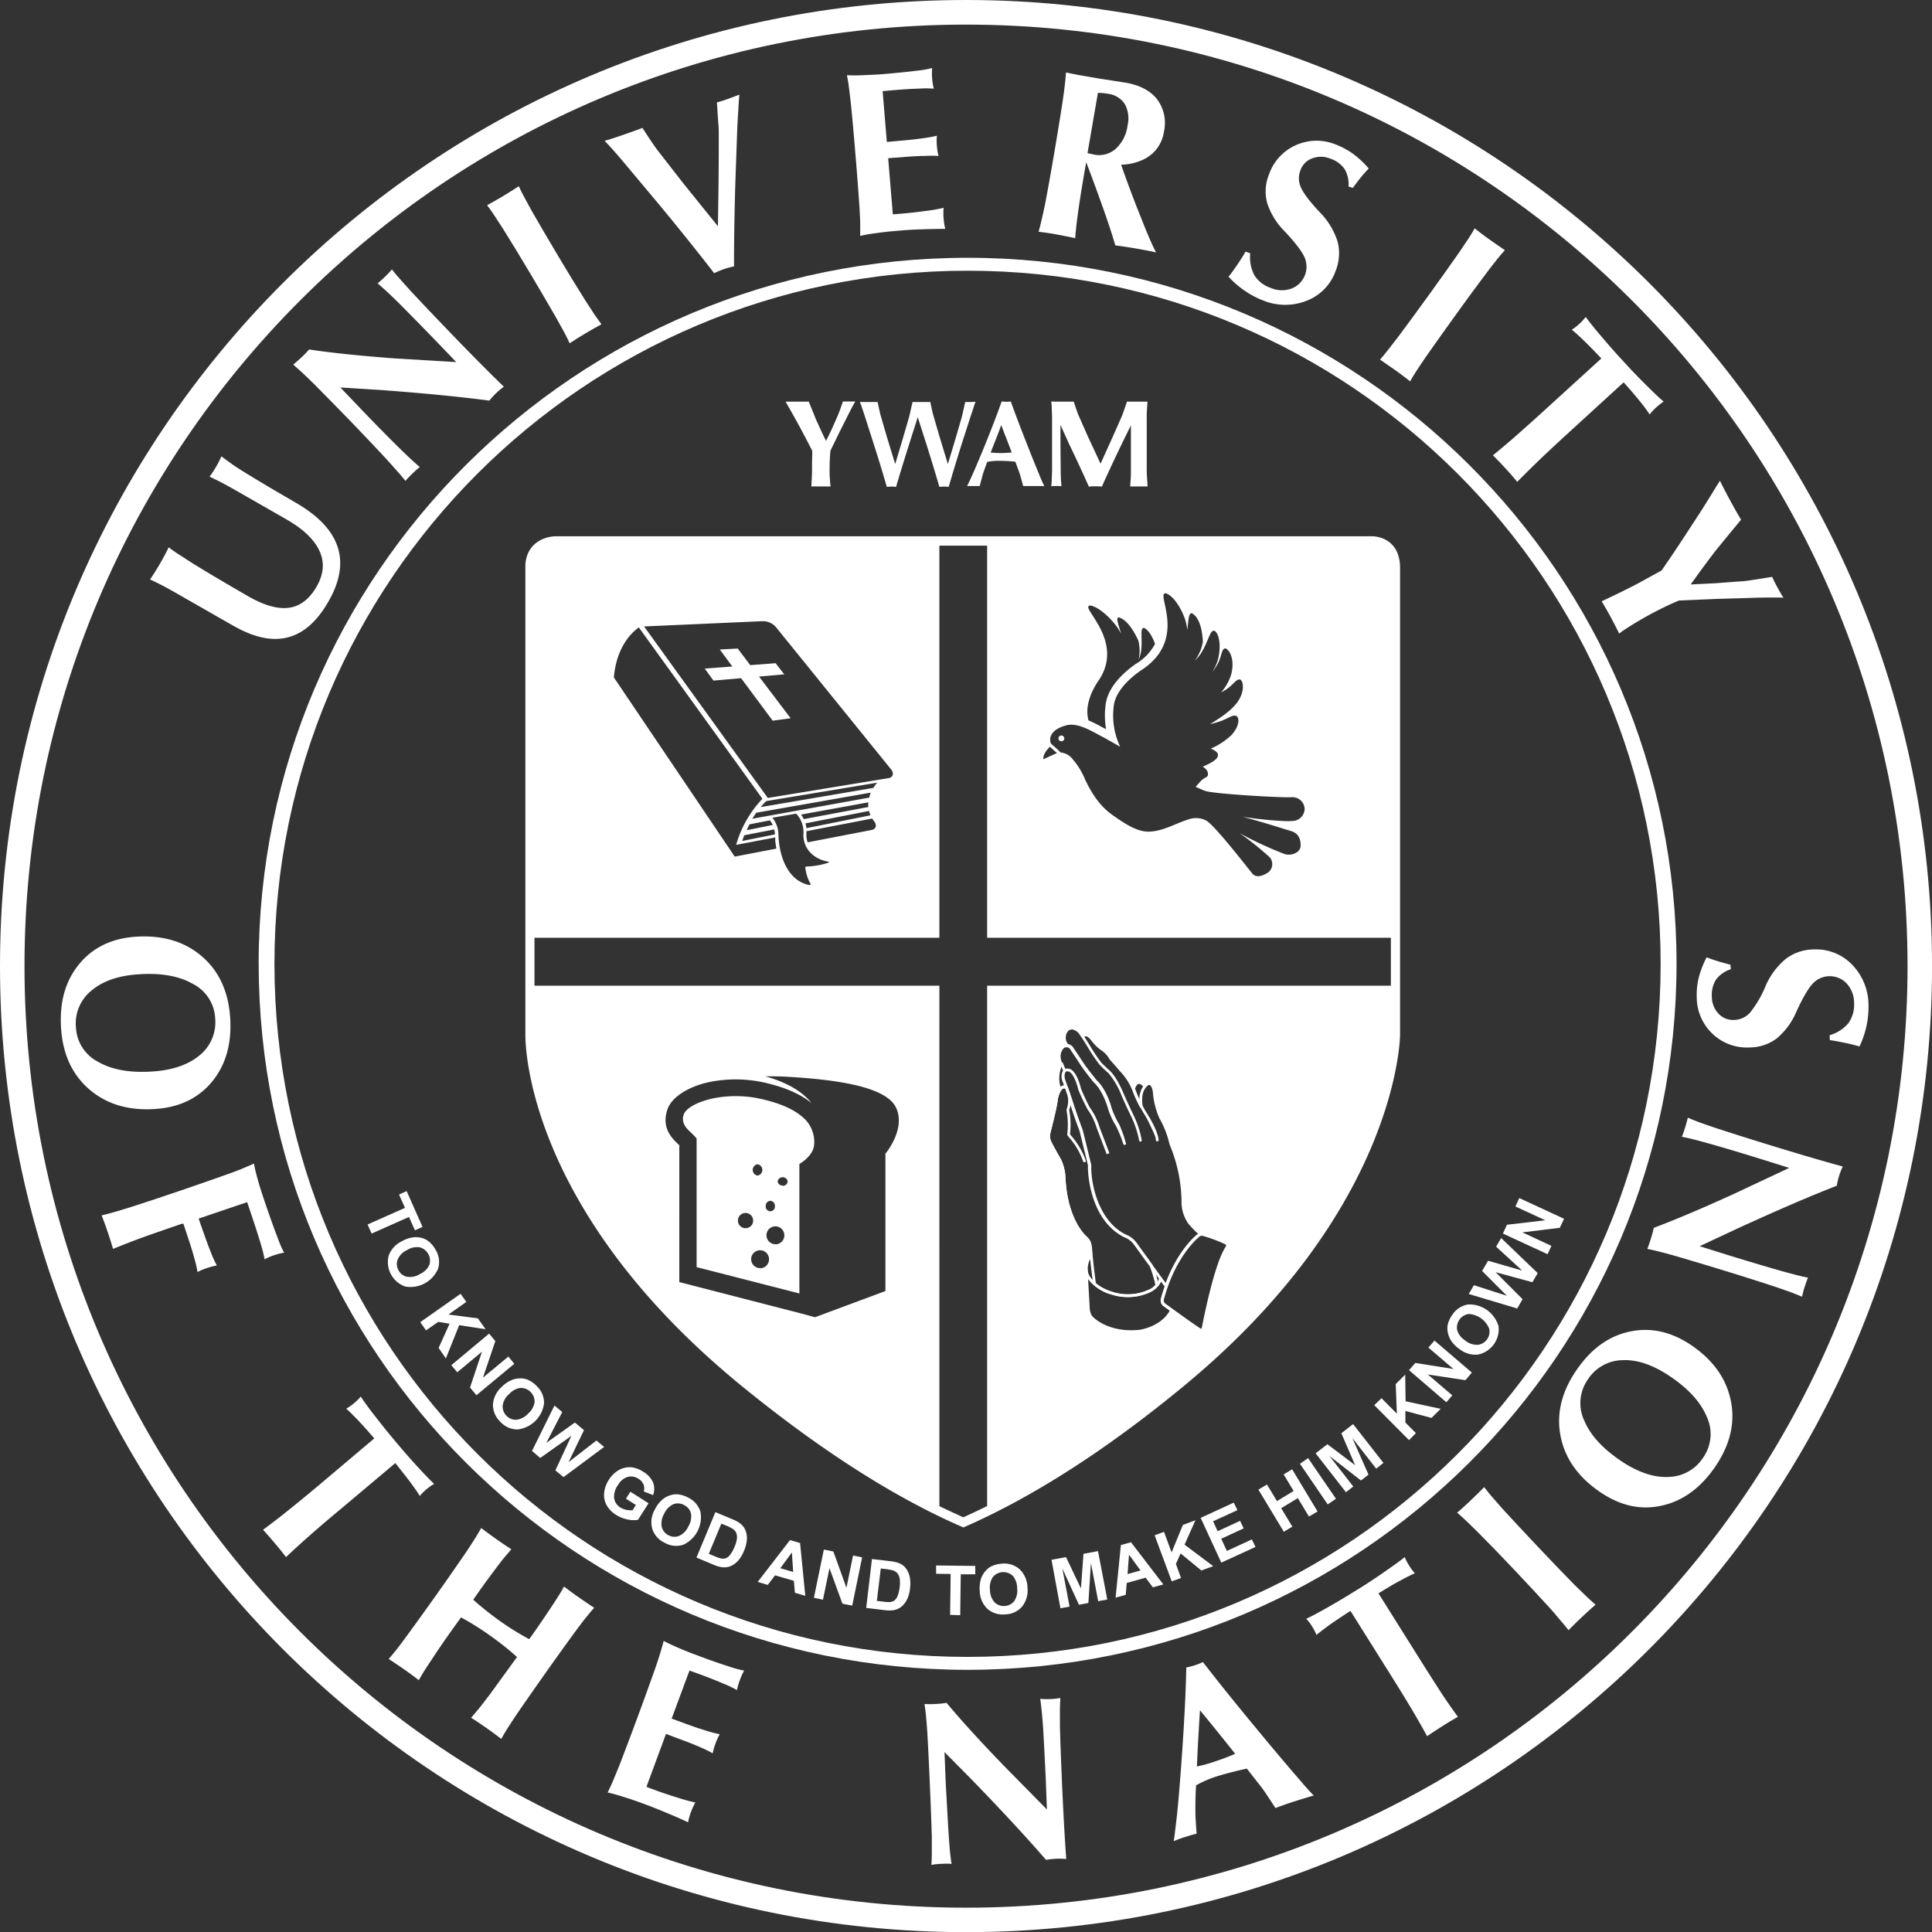 <svg id="Layer_1" data-name="Layer 1" xmlns="http://www.w3.org/2000/svg" viewBox="0 0 532.41 532.46"><rect x="0" y="0" width="532.41" height="532.46" fill="#333333" stroke="none"/><defs><style>.cls-1,.cls-2{fill:#fff;}.cls-2{fill-rule:evenodd;}</style></defs><title>UofN seal</title><path class="cls-1" d="M508.15,624c.16,2.18.28,3.8.39,4.85s.24,2.07.4,3a21,21,0,0,0-2.79,0,18,18,0,0,0-2.77.29c.07-1,.1-2,.11-3.07s0-2.68,0-4.87c-.13-4.27-.31-9.07-.54-14.35s-.45-10-.69-14.15c-.15-2.18-.29-3.8-.39-4.86s-.25-2.06-.39-3.05a22,22,0,0,0,3.07,0,21.61,21.61,0,0,0,3-.31q6.11,7.32,16,17.54l11.66,11.84-.31-8.28q-.37-7.93-.74-14.3c-.16-2.16-.3-3.77-.41-4.81s-.24-2.09-.38-3.09a20.62,20.62,0,0,0,2.78.06,17.79,17.79,0,0,0,2.76-.3c-.05,1-.1,2-.11,3.07s0,2.69,0,4.87c.11,4.26.3,9,.52,14.35q.57,13.26,1.22,22.07a24.58,24.58,0,0,0-2.77-.06,25.27,25.27,0,0,0-2.8.31q-7.78-9-20.17-21.8l-7.81-7.91.34,8.64C507.64,615,507.88,619.75,508.15,624Z" transform="translate(-246.71 -118.22)"/><path class="cls-1" d="M334.47,527.6l15.39-13c-1.39-1.6-2.8-3.18-4.22-4.72q-2.55-2.65-3.51-3.46a15.8,15.8,0,0,0,4-3.34c.7,1.11,1.92,2.81,3.71,5.11s3.5,4.46,5.19,6.47l.72.87.73.86c1.68,2,3.5,4.07,5.48,6.22s3.43,3.65,4.39,4.53a13.31,13.31,0,0,0-2.13,1.5,14.38,14.38,0,0,0-1.83,1.84c-.43-.75-1.35-2.1-2.81-4.07-1.28-1.66-2.58-3.32-3.93-5l-15.38,12.94c-3.62,3-6.4,5.41-8.37,7.15s-4.09,3.66-6.37,5.81c-.88-1.15-1.89-2.41-3.07-3.8s-2.27-2.65-3.27-3.72c2.53-1.87,4.8-3.63,6.84-5.27S330.85,530.64,334.47,527.6Z" transform="translate(-246.71 -118.22)"/><path class="cls-1" d="M358.67,569.22q3.78-5.15,8.31-11.53c3.06-4.31,5.77-8.22,8.14-11.68,1.2-1.81,2.09-3.17,2.64-4.07s1.09-1.78,1.56-2.64q1.79,1.38,4.08,3c1.57,1.11,3,2.06,4.23,2.86-.66.75-1.31,1.53-2,2.34s-1.64,2.11-2.94,3.83c-1.78,2.36-3.62,4.92-5.57,7.73a86.1,86.1,0,0,0,7.36,5.87,74.26,74.26,0,0,0,8.07,5c2-2.76,3.75-5.37,5.39-7.81,1.21-1.81,2.08-3.16,2.66-4.07s1.07-1.77,1.54-2.63c1.18.93,2.55,1.93,4.08,3s3,2.06,4.23,2.86c-.65.74-1.32,1.54-2,2.36s-1.65,2.11-2.95,3.84c-2.5,3.42-5.28,7.27-8.3,11.55s-5.77,8.2-8.14,11.67c-1.21,1.81-2.09,3.18-2.65,4.07s-1.08,1.79-1.57,2.65c-1.19-.93-2.53-1.93-4.07-3s-3-2.06-4.22-2.84c.65-.75,1.3-1.54,2-2.37s1.64-2.1,3-3.84l7.64-10.52a82.11,82.11,0,0,0-7.43-5.91,74.27,74.27,0,0,0-8-5q-4.26,5.82-7.45,10.65-1.8,2.71-2.63,4c-.56.91-1.07,1.79-1.56,2.64-1.19-.92-2.54-1.93-4.08-3s-2.95-2-4.22-2.85c.66-.74,1.31-1.53,2-2.38S357.36,571,358.67,569.22Z" transform="translate(-246.71 -118.22)"/><path class="cls-1" d="M629.75,579.49l-10.89-17.35c-1.81,1.17-3.6,2.37-5.36,3.57-2,1.46-3.36,2.5-4,3.06a14.59,14.59,0,0,0-1.21-2.34,14.42,14.42,0,0,0-1.6-2.13c1.21-.53,3.1-1.55,5.67-3s5-2.9,7.27-4.31l1-.62,1-.61q3.38-2.13,7-4.65c2.43-1.69,4.16-2.94,5.18-3.8a13.69,13.69,0,0,0,1.23,2.35,15.36,15.36,0,0,0,1.57,2.12c-.79.31-2.28,1.07-4.47,2.25-1.87,1-3.72,2.16-5.56,3.27l10.89,17.35c2.56,4.08,4.57,7.21,6,9.44s3.12,4.65,5,7.25c-1.28.72-2.71,1.56-4.27,2.56s-3,1.92-4.21,2.77c-1.54-2.8-3-5.35-4.36-7.63S632.31,583.56,629.75,579.49Z" transform="translate(-246.71 -118.22)"/><path class="cls-1" d="M673.83,561.38c-2.89-3.17-6.14-6.65-9.76-10.49s-7-7.33-10-10.33c-1.54-1.53-2.7-2.65-3.47-3.38s-1.55-1.44-2.34-2.1q1.73-1.47,3.78-3.44c1.39-1.32,2.62-2.51,3.67-3.61.6.79,1.25,1.6,1.93,2.41s1.77,2,3.23,3.69q4.33,4.71,9.77,10.47t9.93,10.33c1.58,1.54,2.75,2.7,3.52,3.42s1.54,1.42,2.31,2.08c-1.15,1-2.42,2.11-3.79,3.43s-2.62,2.52-3.66,3.6c-.61-.79-1.27-1.62-2-2.44S675.29,563,673.83,561.38Z" transform="translate(-246.71 -118.22)"/><path class="cls-1" d="M268.45,384q5.64-6.94,15.6-7.64,11.07-.75,18.2,5.33t7.88,16.83q.74,10.77-4.92,17.7c-3.77,4.62-9,7.15-15.64,7.6-7.34.52-13.39-1.27-18.14-5.31s-7.39-9.63-7.88-16.83S264.68,388.63,268.45,384Zm5.35,26.86q5.7,3.27,15,2.63c5.55-.37,9.88-1.89,13-4.52A11.71,11.71,0,0,0,306,398.79a11.22,11.22,0,0,0-6.15-9.44c-3.8-2.18-8.82-3.07-15.05-2.63-5.54.37-9.86,1.89-12.93,4.52a11.63,11.63,0,0,0-4.23,10.15A11.27,11.27,0,0,0,273.8,410.86Z" transform="translate(-246.71 -118.22)"/><path class="cls-1" d="M705,533.05q-8.67,2.1-17-3.43-9.21-6.12-11.16-15.27t4-18.1q5.94-9,14.63-11t17,3.46q9.17,6.09,11.15,15.22t-4,18.12Q713.64,531,705,533.05ZM717,508.53q-2.57-6.06-10.31-11.18-6.94-4.62-13-4.3a11.58,11.58,0,0,0-9.52,5.49,11.3,11.3,0,0,0-.86,11.2q2.55,6.06,10.34,11.23c4.62,3.06,9,4.49,13,4.25a11.6,11.6,0,0,0,9.5-5.47A11.25,11.25,0,0,0,717,508.53Z" transform="translate(-246.71 -118.22)"/><path class="cls-1" d="M737.22,468.36c2.1.6,3.69,1,4.72,1.27s2,.48,3,.67c-.31.75-.61,1.62-.93,2.6s-.52,1.88-.69,2.66c-.92-.37-1.89-.77-2.88-1.15s-2.54-.9-4.61-1.62c-4.1-1.34-8.69-2.81-13.78-4.37s-9.59-2.9-13.65-4.09c-2.1-.6-3.67-1-4.73-1.27s-2-.48-3-.67c.34-.83.66-1.81,1-2.9s.6-2.05.79-2.91q9-3.39,22.11-9.37l15.21-7.15-8-2.5q-7.63-2.37-13.82-4.13c-2.1-.59-3.68-1-4.69-1.26s-2.08-.49-3.08-.68c.32-.75.6-1.61.91-2.61s.55-1.86.72-2.65c.92.38,1.88.77,2.87,1.15s2.55.91,4.63,1.62c4.09,1.34,8.68,2.8,13.83,4.39q12.74,3.93,21.37,6.29a21.43,21.43,0,0,0-1,2.58,21.7,21.7,0,0,0-.64,2.72c-7.49,2.91-16.67,6.88-27.61,11.9l-10.18,4.76,8.3,2.6C728.49,465.81,733.08,467.18,737.22,468.36Z" transform="translate(-246.71 -118.22)"/><path class="cls-1" d="M414.16,612.2c.43-.89.87-1.8,1.29-2.77s1-2.44,1.84-4.44c1.54-4,3.24-8.49,5.1-13.52s3.49-9.55,4.9-13.55c.69-2,1.2-3.57,1.49-4.57s.58-2,.82-2.93c1,.53,2.28,1.14,4,1.88s3.24,1.36,4.74,1.9l1.86.7c2.48.92,4.87,1.76,7.21,2.5a30.69,30.69,0,0,0,4.37,1.2,17.08,17.08,0,0,0-1.19,2.62,16.29,16.29,0,0,0-.79,2.75,28.47,28.47,0,0,0-3.82-1.82q-2.93-1.26-6-2.38l-.92-.34-2.35-.85-4.91,13.25,4.53,1.65c1.65.61,3.37,1.18,5.11,1.71a32.72,32.72,0,0,0,3.61.94,16.93,16.93,0,0,0-1.17,2.57,16,16,0,0,0-.77,2.69,30.81,30.81,0,0,0-3.36-1.65c-1.66-.72-3.33-1.4-5-2l-4.51-1.7-5.38,14.56.3.15,1.55.58c2.27.85,4.59,1.62,6.91,2.33a40,40,0,0,0,4.72,1.27,16.19,16.19,0,0,0-1.22,2.66,16.67,16.67,0,0,0-.8,2.81c-1.61-.78-3.54-1.62-5.78-2.55s-4.05-1.67-5.44-2.18l-1.87-.69c-1.48-.54-3.09-1.09-4.83-1.63S415.24,612.41,414.16,612.2Z" transform="translate(-246.71 -118.22)"/><path class="cls-1" d="M315.62,451.86l.31.94c.69,2.05,2.1,6.32,2.68,8.36a30.32,30.32,0,0,1,1,4.11,15,15,0,0,1,2.62-1.14,18,18,0,0,1,2.77-.71,31.67,31.67,0,0,1-1.8-4.15c-.89-2.26-2.51-6.88-3.37-9.38L319.2,448q-.76-2.24-1.5-4.87c-.48-1.76-.83-3.17-1-4.25-.9.4-1.83.79-2.8,1.21s-2.47,1-4.48,1.71c-4,1.42-8.5,3-13.58,4.72s-9.64,3.24-13.69,4.53c-2.07.64-3.6,1.1-4.6,1.37s-1.92.51-2.84.73h0l-.1,0,.1,0c.54,1.35,1.1,2.86,1.68,4.58s1.07,3.27,1.47,4.65c2.9-1.17,5.58-2.22,8-3.1s5.9-2.09,10.35-3.61l.77-.25h.26l1.51,4.56c.56,1.68,1.09,3.39,1.56,5.14a30.24,30.24,0,0,1,.83,3.64,16.28,16.28,0,0,1,2.59-1.09,16.76,16.76,0,0,1,2.73-.71,31,31,0,0,1-1.55-3.4q-1-2.52-1.88-5l-1.58-4.53,13.37-4.53Z" transform="translate(-246.71 -118.22)"/><path class="cls-1" d="M723.69,385.31a8.2,8.2,0,0,0-4.06,2.82,7.84,7.84,0,0,0-1.18,4.69,6.86,6.86,0,0,0,1.77,4.67,5.46,5.46,0,0,0,4.27,1.8,6.1,6.1,0,0,0,4.43-1.94,29.56,29.56,0,0,0,4.22-7.13,20.08,20.08,0,0,1,5.69-7.76,12.82,12.82,0,0,1,7.81-2.6,13.75,13.75,0,0,1,10.56,4.3,16,16,0,0,1,4.42,11.2,24.37,24.37,0,0,1-.58,5.7,25.26,25.26,0,0,1-1.9,5.53c-1.57-.43-2.91-.77-4.07-1s-2.51-.51-4.1-.74l-.06-1.36a10.36,10.36,0,0,0,5.18-3.33,8.73,8.73,0,0,0,1.56-5.54,7.92,7.92,0,0,0-2-5.33,6.41,6.41,0,0,0-9.41,0c-1.25,1.34-2.71,3.87-4.45,7.62a19.52,19.52,0,0,1-5.45,7.47,12.58,12.58,0,0,1-7.57,2.49A13.69,13.69,0,0,1,718.52,403a13.9,13.9,0,0,1-4.23-10.13,19.21,19.21,0,0,1,.59-5.37,26,26,0,0,1,2.13-5.46c1.24.46,2.31.83,3.24,1.11s2,.58,3.32.92Z" transform="translate(-246.71 -118.22)"/><path class="cls-1" d="M328.18,256.73c6.22,3.58,10.06,7.64,11.57,12.2s.62,9.62-2.6,15.17-6.86,8.68-11.2,9.78-9.25,0-14.8-3.14L308.09,289l-12.91-7.38c-1.65-.95-2.94-1.65-3.89-2.14s-2-1-3.23-1.58c.86-1.24,1.76-2.68,2.72-4.32s1.76-3.17,2.42-4.53c1,.75,1.95,1.43,2.86,2s2.15,1.41,3.8,2.45q5.63,3.47,12.75,7.59l2.33,1.35q6.71,3.88,11.34,3.27c3.1-.41,5.66-2.35,7.65-5.8s2.26-6.64.87-9.76-4.39-6.05-9-8.71l-1.33-.77-12.9-7.38c-1.79-1-3.15-1.76-4.11-2.25s-2-1-3-1.46a27.78,27.78,0,0,0,1.8-2.74,22.84,22.84,0,0,0,1.45-2.88q1.83,1.38,3.15,2.31c.88.6,2,1.36,3.49,2.25Q320,252,327.1,256.1Z" transform="translate(-246.71 -118.22)"/><path class="cls-1" d="M356.56,241.5c1.57,1.53,2.74,2.66,3.53,3.38s1.54,1.41,2.31,2.05a27,27,0,0,0-2.06,1.82c-.74.72-1.37,1.37-1.9,2-.62-.78-1.27-1.58-2-2.39s-1.77-2-3.25-3.64q-4.39-4.71-9.9-10.44c-3.66-3.78-7-7.16-9.95-10.15-1.57-1.53-2.73-2.66-3.51-3.37s-1.55-1.41-2.31-2.05c.69-.58,1.45-1.26,2.26-2s1.52-1.51,2.11-2.18q9.49,1.42,23.8,2.47L372.44,218l-5.76-6q-5.54-5.72-10.06-10.26c-1.55-1.52-2.73-2.65-3.52-3.37s-1.56-1.41-2.33-2.06c.62-.51,1.31-1.12,2.05-1.84s1.37-1.38,1.89-2c.64.78,1.28,1.58,2,2.39s1.79,2,3.27,3.65q4.4,4.71,9.93,10.47,9.25,9.62,15.64,15.8a23.62,23.62,0,0,0-2.12,1.78,23.12,23.12,0,0,0-1.87,2.06q-11.91-1.58-29.83-2.92L340.51,225l6,6.28Q352,237,356.56,241.5Z" transform="translate(-246.71 -118.22)"/><path class="cls-1" d="M400,205.82q-3.2-5.55-7.2-12.28t-7.42-12.19c-1.16-1.82-2.05-3.17-2.64-4.06s-1.19-1.72-1.8-2.52c1.32-.72,2.79-1.54,4.41-2.52s3.08-1.89,4.33-2.72c.41.91.87,1.83,1.37,2.76s1.26,2.37,2.32,4.28q3.18,5.52,7.21,12.29T408,201q1.77,2.78,2.65,4.08c.6.87,1.21,1.72,1.8,2.51-1.32.7-2.8,1.55-4.42,2.51s-3.08,1.88-4.34,2.72c-.41-.92-.88-1.85-1.38-2.82S401,207.72,400,205.82Z" transform="translate(-246.71 -118.22)"/><path class="cls-1" d="M419,163.43c-1.54-1.81-2.67-3.15-3.44-4s-1.5-1.66-2.24-2.4c1.54-.45,3.29-1,5.22-1.68s3.69-1.29,5.2-1.88c1.28,1.94,2.21,3.37,2.82,4.26s1.23,1.76,1.83,2.51l6.48,8.33,9.68,12h0l.16-10.72q.09-8.49.07-15.26c0-.35,0-1.06-.1-2.15s-.21-3.1-.41-6c.94-.25,2-.57,3.15-1s2.17-.78,3.05-1.16c-.06.55-.13,1.4-.2,2.55s-.19,3.14-.36,6l-.54,15.24c-.29,9.41-.39,17.27-.38,23.56a23.81,23.81,0,0,0-2.8.75,24.68,24.68,0,0,0-2.67,1.13c-3.86-5-8.76-11.15-14.76-18.42Z" transform="translate(-246.71 -118.22)"/><path class="cls-1" d="M483.76,183.23c0-1,0-2,0-3.07s-.08-2.62-.2-4.78q-.42-6.37-1.09-14.36c-.44-5.34-.86-10.12-1.29-14.32-.24-2.14-.44-3.73-.57-4.76s-.33-2-.5-3c1.09.07,2.55.08,4.37,0s3.52-.14,5.09-.25l2-.18c2.62-.22,5.15-.48,7.56-.78a29.74,29.74,0,0,0,4.46-.76,15.37,15.37,0,0,0,0,2.87,16.05,16.05,0,0,0,.45,2.81,29.13,29.13,0,0,0-4.21,0c-2.1.06-4.26.2-6.42.38l-1,.08-2.47.23,1.16,14,4.77-.43c1.76-.16,3.53-.36,5.34-.61a35.26,35.26,0,0,0,3.68-.67,16.31,16.31,0,0,0,0,2.8,17.68,17.68,0,0,0,.45,2.76,34.9,34.9,0,0,0-3.72,0c-1.83,0-3.61.13-5.36.26l-4.79.37,1.28,15.45h.32l1.65-.14c2.41-.19,4.84-.47,7.24-.8a41.25,41.25,0,0,0,4.79-.84,15.91,15.91,0,0,0,0,2.92,16.58,16.58,0,0,0,.45,2.88q-2.66,0-6.3.12t-5.81.32l-2,.17c-1.58.13-3.26.33-5.05.58A39.17,39.17,0,0,0,483.76,183.23Z" transform="translate(-246.71 -118.22)"/><path class="cls-1" d="M534.73,174.35c.81-4.22,1.64-8.9,2.52-14.08s1.67-10,2.3-14.16c.31-2.16.53-3.77.64-4.84s.22-2.09.27-3.08l3.3.68,1.69.28,4,.69,7.32,1.14c4,.68,6.9,2.19,8.78,4.56a10.88,10.88,0,0,1,1.92,8.92,10,10,0,0,1-5.59,7.68,14.83,14.83,0,0,1-6.21,1.46q1.65,4.85,4.2,11.41l1.59,4c1,2.57,1.82,4.45,2.32,5.6s1,2.21,1.52,3.16c-1.63-.36-3.52-.72-5.62-1.08s-4-.64-5.62-.85c-.8-2.77-1.93-6.23-3.38-10.31-1.73-4.87-3.28-9.06-4.64-12.61h0c-.85,4.79-1.57,9.13-2.13,13-.3,2.17-.5,3.79-.62,4.85s-.21,2.09-.28,3.08c-1.46-.33-3.13-.64-5-1s-3.59-.58-5.09-.76c.28-1,.53-2,.76-3S534.3,176.51,534.73,174.35Zm11.67-13.93,1.81.4a6.85,6.85,0,0,0,6-1.63,10.5,10.5,0,0,0,3.23-6.41,8.36,8.36,0,0,0-.77-5.9,6.4,6.4,0,0,0-4.63-2.81,14.71,14.71,0,0,0-2.77-.25Z" transform="translate(-246.71 -118.22)"/><path class="cls-1" d="M632,211.06q3.85-5.16,8.47-11.55t8.32-11.69c1.22-1.78,2.12-3.14,2.69-4s1.12-1.79,1.62-2.67c1.19.94,2.53,2,4.09,3.08s2.94,2.09,4.22,2.93c-.67.74-1.35,1.52-2,2.34s-1.69,2.12-3,3.86c-2.56,3.41-5.39,7.24-8.47,11.53s-5.89,8.21-8.32,11.71c-1.24,1.8-2.14,3.16-2.72,4.06s-1.1,1.79-1.6,2.65c-1.17-.94-2.54-2-4.08-3.07s-3-2.11-4.21-2.93c.66-.76,1.35-1.56,2-2.4S630.64,212.78,632,211.06Z" transform="translate(-246.71 -118.22)"/><path class="cls-1" d="M673,230.67,688,217q-2.21-2.35-4.47-4.59c-1.77-1.7-3-2.82-3.68-3.33a14.31,14.31,0,0,0,2.07-1.6,15.2,15.2,0,0,0,1.77-1.92c.76,1.06,2.08,2.73,4,5s3.73,4.35,5.51,6.29l.79.85.75.83q2.69,2.92,5.8,6c2.08,2.07,3.63,3.52,4.63,4.36a16.93,16.93,0,0,0-2.08,1.62,14.61,14.61,0,0,0-1.77,1.92,47.59,47.59,0,0,0-3-4q-2-2.46-4.18-4.84l-15,13.72q-5.25,4.81-8.12,7.57T664.82,251c-.91-1.11-2-2.36-3.25-3.72s-2.41-2.57-3.45-3.59c2.46-2,4.68-3.88,6.66-5.64S669.51,233.87,673,230.67Z" transform="translate(-246.71 -118.22)"/><path class="cls-1" d="M704.59,275.43q2.67-3.82,5.7-8.44t5.54-8.49q3.12-5,4.07-6.57c.67-1,.92-1.44.8-1.2.77,1.6,1.71,3.4,2.8,5.41s2.08,3.76,3,5.29l-5.76,7c-1,1.23-1.62,2-1.85,2.32-2.4,3.17-4.47,6-6.26,8.53h0l6.71-.33,7.33-.55c.67,0,1.58-.15,2.69-.31s3-.46,5.71-.9c.39.88.89,1.85,1.48,2.95s1.11,2,1.64,2.8c-.71-.05-1.68-.06-2.9-.06s-3.25,0-6.14.11l-9.22.27-10.52.44q-3.43,1.41-8.07,3.88l-1.7.95c-2,1.16-3.38,2-4.26,2.58a25.29,25.29,0,0,0-2.47,1.71c-.65-1.36-1.43-2.85-2.3-4.49s-1.76-3.12-2.52-4.42c2.94-1.37,5.11-2.42,6.54-3.14s2.82-1.41,4.16-2.15Z" transform="translate(-246.71 -118.22)"/><path class="cls-2" d="M253.46,384.43C253.46,241.13,369.63,125,512.93,125S772.38,241.13,772.38,384.43s-116.16,259.5-259.45,259.5S253.46,527.74,253.46,384.43Zm-6.75,0c0-147,119.19-266.21,266.22-266.21s266.2,119.17,266.2,266.21S660,650.67,512.93,650.67,246.71,531.49,246.71,384.43Z" transform="translate(-246.71 -118.22)"/><path class="cls-2" d="M322.34,383.82c0-105.52,85.52-191,191-191s191,85.5,191,191-85.51,191-191,191S322.34,489.33,322.34,383.82Zm-4.35,0c0-107.45,87.46-194.56,195.36-194.56s195.37,87.11,195.37,194.56S621.25,578.38,513.35,578.38,318,491.26,318,383.82Z" transform="translate(-246.71 -118.22)"/><path class="cls-1" d="M512,554.86" transform="translate(-246.71 -118.22)"/><path class="cls-1" d="M348,455.66l10.31-4.58-1.64-3.68,2.1-.93,4.38,9.85-2.1.94-1.63-3.68-10.3,4.58Z" transform="translate(-246.71 -118.22)"/><path class="cls-1" d="M357.43,460.29a8.58,8.58,0,0,1,3.35-1.12,6.5,6.5,0,0,1,2.24.22,5.42,5.42,0,0,1,1.92,1,7.77,7.77,0,0,1,1.86,2.33,6.32,6.32,0,0,1,.64,5.1,8.27,8.27,0,0,1-9.07,4.93,7.15,7.15,0,0,1-4.57-8.43A7,7,0,0,1,357.43,460.29Zm1.42,2.44a5,5,0,0,0-2.55,2.59,3.41,3.41,0,0,0,.23,2.95,3.36,3.36,0,0,0,2.32,1.79,5.18,5.18,0,0,0,3.61-.76,5.11,5.11,0,0,0,2.58-2.54,3.82,3.82,0,0,0-2.61-4.8A5.06,5.06,0,0,0,358.85,462.73Z" transform="translate(-246.71 -118.22)"/><path class="cls-1" d="M362.53,482.57l11.1-7.81,1.59,2.23-4.93,3.48,8.11,1.06,2.13,3-7.28-1.13-3.67,9.17-2-2.89L370.6,483l-3.13-.51-3.36,2.35Z" transform="translate(-246.71 -118.22)"/><path class="cls-1" d="M371.08,494.43l10.42-8.7,1.71,2.06-3.41,10.07,7-5.81,1.63,2L378,502.71l-1.76-2.12,3.29-9.88-6.81,5.67Z" transform="translate(-246.71 -118.22)"/><path class="cls-1" d="M384.91,500.47a8.78,8.78,0,0,1,2.94-2,6.5,6.5,0,0,1,2.2-.41,5.58,5.58,0,0,1,2.11.39,7.57,7.57,0,0,1,2.43,1.71,6.37,6.37,0,0,1,2.05,4.72,8.29,8.29,0,0,1-7.33,7.26,6.32,6.32,0,0,1-4.69-2.09,6.46,6.46,0,0,1-2.07-4.72A7.1,7.1,0,0,1,384.91,500.47Zm2.07,1.95a5,5,0,0,0-1.75,3.21,3.66,3.66,0,0,0,3.79,3.84,5.18,5.18,0,0,0,3.26-1.74,5.13,5.13,0,0,0,1.76-3.18,3.81,3.81,0,0,0-3.85-3.86A5.08,5.08,0,0,0,387,502.42Z" transform="translate(-246.71 -118.22)"/><path class="cls-1" d="M393.31,518.07l6.19-12.52,2.15,1.79-4.38,8.49,7.86-5.59,2.51,2.09-4.24,8.81,7.67-5.95,2.12,1.77L402,525.28l-2.24-1.87,4.42-9.51L395.58,520Z" transform="translate(-246.71 -118.22)"/><path class="cls-1" d="M419.21,531.23l1.22-1.93,5,3.18-2.9,4.56a7.44,7.44,0,0,1-2.9-.1,9.22,9.22,0,0,1-3.13-1.25,7.47,7.47,0,0,1-2.66-2.74,5.91,5.91,0,0,1-.63-3.44,8.12,8.12,0,0,1,1.27-3.48,8,8,0,0,1,2.78-2.71,6.09,6.09,0,0,1,3.55-.74,7.17,7.17,0,0,1,3.1,1.19,6.54,6.54,0,0,1,2.78,3,5,5,0,0,1,0,3.46l-2.57-1a3,3,0,0,0-.06-1.91,3.44,3.44,0,0,0-1.36-1.55,3.69,3.69,0,0,0-3-.56,4.73,4.73,0,0,0-2.7,2.27,5.32,5.32,0,0,0-1.05,3.64,3.68,3.68,0,0,0,1.73,2.54,5.5,5.5,0,0,0,1.64.64,6.31,6.31,0,0,0,1.71.1l.91-1.45Z" transform="translate(-246.71 -118.22)"/><path class="cls-1" d="M427.19,534.16a8.63,8.63,0,0,1,2.16-2.79,6.33,6.33,0,0,1,2-1.07,5.43,5.43,0,0,1,2.12-.28,7.38,7.38,0,0,1,2.84.88,6.44,6.44,0,0,1,3.41,3.87,8.32,8.32,0,0,1-4.74,9.15,6.32,6.32,0,0,1-5.1-.55,6.39,6.39,0,0,1-3.43-3.86A7,7,0,0,1,427.19,534.16Zm2.55,1.22a5.14,5.14,0,0,0-.67,3.6,3.52,3.52,0,0,0,1.85,2.31,3.47,3.47,0,0,0,2.93.19,5.16,5.16,0,0,0,2.57-2.66,5.06,5.06,0,0,0,.69-3.57,3.52,3.52,0,0,0-1.87-2.27,3.48,3.48,0,0,0-3-.22A5.13,5.13,0,0,0,429.74,535.38Z" transform="translate(-246.71 -118.22)"/><path class="cls-1" d="M443.85,534.93l4.63,1.93a9.63,9.63,0,0,1,2.27,1.23,4.82,4.82,0,0,1,1.43,1.94,6,6,0,0,1,.34,2.53,9.79,9.79,0,0,1-.83,3.14,8.76,8.76,0,0,1-1.49,2.5,5.94,5.94,0,0,1-2.26,1.65,4.77,4.77,0,0,1-2.2.26,8,8,0,0,1-2.34-.67l-4.76-2Zm1.64,3.18-3.45,8.3,1.9.79a7.7,7.7,0,0,0,1.57.51,2.54,2.54,0,0,0,1.24-.09,2.85,2.85,0,0,0,1.16-.94,8.28,8.28,0,0,0,1.21-2.19,7.42,7.42,0,0,0,.67-2.33,3.27,3.27,0,0,0-.2-1.52,2.71,2.71,0,0,0-.93-1.08,11.26,11.26,0,0,0-2-1Z" transform="translate(-246.71 -118.22)"/><path class="cls-1" d="M468.63,558l-2.87-.85-.27-3.29-5.2-1.52-2,2.64-2.78-.82,8.9-11.53,2.78.81Zm-3.34-6.58-.36-5.37-3.19,4.33Z" transform="translate(-246.71 -118.22)"/><path class="cls-1" d="M471,558.53l2.74-13.29,2.62.53,3.61,10,1.82-8.89,2.5.52-2.73,13.3-2.7-.55-3.57-9.78-1.79,8.68Z" transform="translate(-246.71 -118.22)"/><path class="cls-1" d="M487,547.85l5,.59a9.48,9.48,0,0,1,2.54.58,4.33,4.33,0,0,1,1.88,1.48,6.08,6.08,0,0,1,1,2.34,9.79,9.79,0,0,1,.05,3.23,8.83,8.83,0,0,1-.76,2.82,5.93,5.93,0,0,1-1.74,2.21,4.87,4.87,0,0,1-2,.84,8.2,8.2,0,0,1-2.44,0l-5.12-.62Zm2.43,2.61-1.08,8.92,2,.24a8.27,8.27,0,0,0,1.68.08,2.66,2.66,0,0,0,1.16-.43,2.9,2.9,0,0,0,.86-1.22,8.82,8.82,0,0,0,.58-2.44,8.21,8.21,0,0,0,0-2.43,3.08,3.08,0,0,0-.61-1.39,2.66,2.66,0,0,0-1.19-.79,13.18,13.18,0,0,0-2.22-.4Z" transform="translate(-246.71 -118.22)"/><path class="cls-1" d="M508.54,563.23l.14-11.26-4-.06,0-2.29,10.79.13,0,2.31-4,0-.15,11.27Z" transform="translate(-246.71 -118.22)"/><path class="cls-1" d="M516.7,556.63a8.9,8.9,0,0,1,.4-3.52,6.41,6.41,0,0,1,1.15-1.92,5.15,5.15,0,0,1,1.67-1.34,7.63,7.63,0,0,1,2.88-.72,6.36,6.36,0,0,1,4.92,1.56,7.18,7.18,0,0,1,2.13,5,7.09,7.09,0,0,1-1.47,5.25,6.3,6.3,0,0,1-4.65,2.16,6.38,6.38,0,0,1-4.93-1.54A7,7,0,0,1,516.7,556.63Zm2.82-.27a5.13,5.13,0,0,0,1.28,3.43,3.69,3.69,0,0,0,5.4-.34,5.25,5.25,0,0,0,.81-3.61,5.13,5.13,0,0,0-1.25-3.4,3.77,3.77,0,0,0-5.43.36A5.19,5.19,0,0,0,519.52,556.36Z" transform="translate(-246.71 -118.22)"/><path class="cls-1" d="M538.94,561.42l-2.46-13.36,4-.74,4.11,8.64.7-9.54,4-.75L551.85,559l-2.51.47-2-10.51-.7,11-2.6.49-4.58-10,2,10.51Z" transform="translate(-246.71 -118.22)"/><path class="cls-1" d="M567.29,554.85l-2.88.8-2-2.66-5.21,1.46-.26,3.26-2.8.78,1.46-14.5,2.79-.76ZM561,551l-3.16-4.35-.41,5.35Z" transform="translate(-246.71 -118.22)"/><path class="cls-1" d="M569.61,554,564.9,541.3l2.58-.94,2.09,5.66,3.11-7.57,3.46-1.28-3,6.72,7.91,5.93L577.76,551l-5.71-4.69-1.29,2.9,1.41,3.86Z" transform="translate(-246.71 -118.22)"/><path class="cls-1" d="M583.27,548.84l-5.69-12.33,9.13-4.21,1,2.08L581,537.45l1.26,2.73,6.18-2.85,1,2.07-6.19,2.86,1.55,3.36,6.89-3.18,1,2.08Z" transform="translate(-246.71 -118.22)"/><path class="cls-1" d="M600.5,540.34l-7-11.61,2.35-1.43,2.76,4.58,4.59-2.78-2.75-4.57,2.34-1.41,7,11.62-2.36,1.41-3.07-5.09-4.59,2.78,3.07,5.08Z" transform="translate(-246.71 -118.22)"/><path class="cls-1" d="M612.59,532.79l-7.65-11.2,2.25-1.55,7.67,11.2Z" transform="translate(-246.71 -118.22)"/><path class="cls-1" d="M617.62,529.44l-8.36-10.72,3.24-2.51,7.65,5.78-3.8-8.8,3.24-2.53,8.36,10.7-2,1.58-6.57-8.43,4.45,10.08-2.07,1.62-8.7-6.77,6.58,8.42Z" transform="translate(-246.71 -118.22)"/><path class="cls-1" d="M635,515.08l-9.58-9.63,2-1.92,4.23,4.27-.31-8.17,2.61-2.61.11,7.36,9.66,2.08-2.52,2.5L634,507.05l0,3.19,2.9,2.91Z" transform="translate(-246.71 -118.22)"/><path class="cls-1" d="M645.28,504.64,635,495.81l1.73-2,10.51,1.67-6.9-5.9,1.67-1.93,10.31,8.82-1.78,2.09L640.2,497l6.73,5.76Z" transform="translate(-246.71 -118.22)"/><path class="cls-1" d="M648.92,490a8.72,8.72,0,0,1-2.46-2.54,6.6,6.6,0,0,1-.78-2.12,5.43,5.43,0,0,1,0-2.13,7.7,7.7,0,0,1,1.28-2.7,6.38,6.38,0,0,1,4.31-2.81,8.36,8.36,0,0,1,8.4,6,7.13,7.13,0,0,1-5.6,7.79A7,7,0,0,1,648.92,490Zm1.57-2.36a5.19,5.19,0,0,0,3.47,1.18,3.66,3.66,0,0,0,3.15-4.38,6.45,6.45,0,0,0-5.68-4.12,3.8,3.8,0,0,0-3.17,4.44A5.08,5.08,0,0,0,650.49,487.61Z" transform="translate(-246.71 -118.22)"/><path class="cls-1" d="M664.82,478.81l-13.36-4,1.42-2.42,9.08,2.91-6.82-6.83,1.64-2.82,9.41,2.71L659,461.77l1.39-2.38,10.07,9.67L669,471.57l-10.13-2.76,7.42,7.43Z" transform="translate(-246.71 -118.22)"/><path class="cls-1" d="M673.19,463.85l-12.32-5.69,1.12-2.43,10.56-1.23-8.23-3.81,1.07-2.31,12.33,5.7-1.16,2.49-10.33,1.26,8,3.72Z" transform="translate(-246.71 -118.22)"/><path class="cls-1" d="M515.15,248c.93-2.19,2-4.67,3.11-7.43,1.88-4.66,3.38-8.55,4.48-11.71.49,0,.9.08,1.26.08a12.5,12.5,0,0,0,1.26-.08q1.68,4.71,4.42,11.66c1.09,2.79,2.09,5.27,3,7.48.53,1.3.92,2.22,1.16,2.78s.47,1,.66,1.38c-.86,0-1.82,0-2.93,0s-2,0-2.89,0c-.34-1.2-.57-2.09-.73-2.64s-.34-1.05-.5-1.51l-.93-2.54a37.93,37.93,0,0,0-4.26-.26,16.33,16.33,0,0,0-3.48.29c-.34.85-.64,1.7-.92,2.51-.1.28-.25.69-.4,1.26s-.41,1.51-.77,2.89c-.52,0-1.09,0-1.75,0s-1.21,0-1.73,0c.18-.34.41-.81.67-1.36S514.55,249.35,515.15,248Zm5.56-7.62-1,2.54a24.4,24.4,0,0,0,2.8.15c1.05,0,2.07-.07,3-.16l-.05-.14c-1-2.7-2-5.18-2.84-7.42h0C522.08,236.93,521.4,238.62,520.71,240.42Z" transform="translate(-246.71 -118.22)"/><path class="cls-1" d="M514.17,229c-.54,0-1,0-1.47,0q-.5,2.25-.69,3.09c-.14.54-.22.91-.27,1.09-.64,2.25-1.38,4.78-2.22,7.61l-1.6,5.31-2.33-7.65-1.53-5.27c-.15-.48-.28-1-.42-1.56s-.3-1.43-.56-2.62c-.6,0-1.27,0-2,0H500c-.66,0-1.26,0-1.82,0h0c-.34,1.5-.57,2.53-.7,3.09s-.22.91-.26,1.09c-.64,2.25-1.39,4.78-2.22,7.61l-1.6,5.31-2.34-7.65-1.53-5.27a15.4,15.4,0,0,1-.4-1.56c-.13-.57-.32-1.43-.57-2.62-.73,0-1.55,0-2.46,0s-1.73,0-2.43,0c.2.5.4,1,.59,1.59s.49,1.4.86,2.59l2.4,7.5c1.49,4.66,2.67,8.57,3.57,11.72a10.76,10.76,0,0,1,1.28-.09,10.47,10.47,0,0,1,1.27.09c.92-3.13,2.1-7,3.58-11.69l2.4-7.53v0l0,0,2.4,7.5q2.2,7,3.56,11.72a10.76,10.76,0,0,1,1.28-.09,10.91,10.91,0,0,1,1.29.09c.9-3.13,2.07-7,3.54-11.69l2.42-7.53c.48-1.41.82-2.39,1-3s.33-1,.46-1.23C515.21,228.93,514.71,229,514.17,229Z" transform="translate(-246.71 -118.22)"/><path class="cls-1" d="M562.72,248.09q0-3.33,0-7.53t0-7.49c0-1.15.06-2,.1-2.56s.07-1.09.11-1.61c-.37,0-.79,0-1.2,0a.08.08,0,0,1,0,0c-.53,0-1.14,0-1.79,0s-1.29,0-1.84,0v0l-.83,0c-.5,1.5-.86,2.53-1.06,3.09s-.34.91-.42,1.09c-1,2.25-2.1,4.78-3.39,7.61L550,246l-3.57-7.65-2.32-5.27a13,13,0,0,1-.62-1.56c-.21-.57-.5-1.43-.88-2.62-1.1,0-2,0-3.33,0h-1.41c-.54,0-1,0-1.45-.05v0c.05.51.09,1.05.13,1.58a2.35,2.35,0,0,0,0,.27c0,.56.05,1.31.08,2.3,0,2.21,0,4.69,0,7.47s0,5.29,0,7.57c-.05,1.15-.07,2-.09,2.56s-.08,1.1-.13,1.61a12.71,12.71,0,0,1,1.29-.06c.5,0,1.13,0,1.51.06,0-.51-.08-1.05-.12-1.61s-.06-1.41-.08-2.56c0-2.25-.06-4.77-.06-7.55V236l0-.68,2.39,5.28q3.36,7,5.43,11.72c.76-.06,1-.09,1.6-.09s1.21,0,2,.09c1.37-3.13,3.18-7,5.44-11.69l2.55-5.2c0,1.6,0,3.32,0,5.18,0,2.75,0,5.24,0,7.5,0,1.13-.05,2-.09,2.54s-.07,1.11-.12,1.63c.7,0,1.51,0,2.41,0s1.69,0,2.4,0c0-.51-.08-1.06-.11-1.6S562.75,249.25,562.72,248.09Z" transform="translate(-246.71 -118.22)"/><path class="cls-1" d="M470.56,242.49c-.73-1.45-1.54-3-2.46-4.74s-1.75-3.26-2.53-4.67l-2-3.52-.36-.65c.94,0,2,0,3.19,0s2.26,0,3.19,0c.88,2.15,1.46,3.62,1.79,4.4a14,14,0,0,0,.62,1.42c.85,1.91,1.64,3.58,2.35,5v0l1.54-3.17,1.56-3.52q.22-.48.54-1.32c.2-.55.55-1.51,1-2.85.49,0,1.08,0,1.73,0s1.19,0,1.7,0c-.21.31-.45.75-.76,1.32s-.79,1.5-1.47,2.85L478,237.41l-2.44,5c-.13,1.29-.21,2.86-.24,4.7l0,1c0,1.17.08,2,.12,2.6s.09,1.08.16,1.56c-.77,0-1.66,0-2.64,0s-1.87,0-2.67,0c.1-1.71.17-3,.19-3.8s0-1.66,0-2.46Z" transform="translate(-246.71 -118.22)"/><path class="cls-1" d="M457.33,421.27a31.8,31.8,0,0,0-14.43-.3c-4.32,1-7.25,2.75-7.8,4.44-.75,2.34.9,3.89,2,4.89.37.35.69.67,1,1l.58.65v35.46L467,474.67V439l1-.7a9.39,9.39,0,0,0,2.09-2.09,5.16,5.16,0,0,0,1-2.82,9,9,0,0,0-2.33-6.51C466.65,424.68,463.15,422.67,457.33,421.27ZM459,449.13a1.37,1.37,0,0,1,1.25,1.45,1.27,1.27,0,1,1-2.52,0A1.37,1.37,0,0,1,459,449.13Zm-3.53-10.07a1.58,1.58,0,0,1,0,3.12,1.58,1.58,0,0,1,0-3.12Zm-3.31,17.62a2.1,2.1,0,1,1,2.1-2.09A2.09,2.09,0,0,1,452.13,456.68Zm4,11a2.46,2.46,0,1,1,2.47-2.45A2.45,2.45,0,0,1,456.17,467.72Zm4.23-6.59a2.46,2.46,0,1,1,2.46-2.47A2.46,2.46,0,0,1,460.4,461.13Zm2-16.17a1.29,1.29,0,0,1-1.38-1.17,1.41,1.41,0,0,1,2.76,0A1.29,1.29,0,0,1,462.44,445Z" transform="translate(-246.71 -118.22)"/><path class="cls-1" d="M545.09,403.86" transform="translate(-246.71 -118.22)"/><path class="cls-1" d="M565.61,432.43s0-2.3-3.47-7.68c0,0-.42-.75-1-1.83" transform="translate(-246.71 -118.22)"/><path class="cls-1" d="M540.84,406.32" transform="translate(-246.71 -118.22)"/><path class="cls-1" d="M559.54,460.87" transform="translate(-246.71 -118.22)"/><path class="cls-1" d="M560,461.55" transform="translate(-246.71 -118.22)"/><path class="cls-1" d="M551.69,436.3s-1.85-4.88-2.73-7.17a17.94,17.94,0,0,0-2.62-5.31c0-.07-1.31-2.43-2.47-5.29-.27-1.23-1.23-4.37-2.57-5a1.13,1.13,0,0,0-1,.08.37.37,0,0,1-.52-.14.38.38,0,0,1,.15-.52,1.84,1.84,0,0,1,1.7-.12c1.93.86,2.88,5,3,5.45,1.12,2.75,2.37,5.08,2.38,5.11a17.51,17.51,0,0,1,2.7,5.48c.88,2.24,2.72,7.13,2.72,7.13Z" transform="translate(-246.71 -118.22)"/><path class="cls-1" d="M563.64,473.5a5.39,5.39,0,0,0,2.54-3,.2.2,0,0,1,0-.11.39.39,0,0,1,.46-.22.4.4,0,0,1,.27.25c.5.66,1,1.34,1.43,1.93l.09.13a.4.4,0,0,1,0,.35c-.48,1.39-.83,2.55-1.12,3.63a1.11,1.11,0,0,0,.35,1l2,1.46a.45.45,0,0,1,.1.09.38.38,0,0,1,.07.44c-2.47,5.07-8.77,6-9,6a21.5,21.5,0,0,1-2.37.12c-7.32,0-10.79-3.53-11.19-4-.69-.51-1-2.17-1-2.5l-.61-10.77a.38.38,0,0,1,.7-.21.39.39,0,0,1,.08.19,4.84,4.84,0,0,0,.22,1.07s1.35,3.25,6.52,4.84a13.07,13.07,0,0,0,4.36.7,13.53,13.53,0,0,0,4.45-.74m-15.43-3.47.47,8.31a4.17,4.17,0,0,0,.71,2,.22.22,0,0,1,.09.07s3.39,3.74,10.65,3.74a22.16,22.16,0,0,0,2.27-.12c.05,0,5.91-.84,8.32-5.3l-1.86-1.34a2,2,0,0,1-.61-1.79c.29-1.06.63-2.18,1.1-3.5l-1.05-1.43a6.1,6.1,0,0,1-2.71,2.86,14.64,14.64,0,0,1-11,.77A11.85,11.85,0,0,1,546.59,470.72Z" transform="translate(-246.71 -118.22)"/><path class="cls-1" d="M547.42,464" transform="translate(-246.71 -118.22)"/><path class="cls-1" d="M565.61,472.71a.3.3,0,0,1-.19,0h0a.34.34,0,0,1-.18-.24c-.09-.34-.14-.6-.21-.84a29.64,29.64,0,0,0-1.35-4.37.39.39,0,0,1,.17-.46.36.36,0,0,1,.48.09l.45.61,2,2.75a.38.38,0,0,1,.18.33.4.4,0,0,1-.06.22,5.84,5.84,0,0,1-1,1.83A.37.37,0,0,1,565.61,472.71Zm-.42-3.38a21.33,21.33,0,0,1,.57,2.08h0a6.62,6.62,0,0,0,.36-.81Z" transform="translate(-246.71 -118.22)"/><path class="cls-1" d="M464.59,316.15l-8.71-11.49c2.32-.19,4.65-.39,6.95-.61-.8-1-1.6-2.05-2.37-3.07-2.33.19-4.65.34-7,.53-1.17-1.54-2.33-3.06-3.46-4.57l-4.93.27,3.45,4.68c-2.52.17-5.06.38-7.6.57.8,1.09,1.6,2.2,2.4,3.31,2.54-.22,5.07-.45,7.62-.66,2.88,3.9,5.8,7.8,8.7,11.71Z" transform="translate(-246.71 -118.22)"/><path class="cls-1" d="M540,321.71a.8.8,0,1,1-.8-.81A.8.8,0,0,1,540,321.71Z" transform="translate(-246.71 -118.22)"/><path class="cls-1" d="M538.77,418.81h-.08c-.13,0-.25-.1-.28-.22-1.47-4.53.46-7.37.53-7.49a.45.45,0,0,1,.37-.16.39.39,0,0,1,.31.23l.84,2a.38.38,0,0,1-.07.41s-.7.82,0,2.58l.6,1.67a.4.4,0,0,1-.1.43.41.41,0,0,1-.45,0,1.19,1.19,0,0,0-.54-.14.75.75,0,0,0-.69.46.24.24,0,0,1-.1.1A.47.47,0,0,1,538.77,418.81Zm.47-6.61a8.52,8.52,0,0,0-.3,5.48,1.44,1.44,0,0,1,1-.3l-.36-1a3.48,3.48,0,0,1,.07-3.15Z" transform="translate(-246.71 -118.22)"/><path class="cls-1" d="M546,459.78a.43.43,0,0,1-.24-.08c-.24-.18-5.76-4.66-6.24-17.3a12.76,12.76,0,0,0-1.1-4.26c-.06-.1-2.15-3.75-2.56-4.65h0a4.52,4.52,0,0,1-.43-3.3c0-.1,1.91-7.34,2-9,.07-.37.62-3.08,1.95-3.69a1.47,1.47,0,0,1,1.39.11.46.46,0,0,1,.16.21l.67,1.9a.39.39,0,0,1-.23.49.37.37,0,0,1-.48-.24l-.62-1.76a.6.6,0,0,0-.56,0c-.84.37-1.4,2.4-1.52,3.07-.09,1.7-1.93,8.78-2,9.09a3.67,3.67,0,0,0,.36,2.76c.42.91,2.55,4.65,2.57,4.69a12.88,12.88,0,0,1,1.18,4.59c.46,12.22,5.9,16.65,6,16.7a.37.37,0,0,1,.06.53A.34.34,0,0,1,546,459.78Z" transform="translate(-246.71 -118.22)"/><path class="cls-1" d="M625.14,266h0c-.22,0-.45,0-.68,0a3.76,3.76,0,0,0-.58,0H400c-3,0-8.09,1.67-8.51,7.8l0,0V403.28c0,.47-1.16,47.35,59.76,97,21.55,17.56,41.88,30.56,60.43,38.64l.51.23.52-.23c18.75-8.24,39-21.23,60.06-38.61,59.23-48.73,59.77-96.43,59.76-96.91V274.66C632.51,268.65,628.82,266.28,625.14,266Zm-78.43,19.23c.36-.52,3.45.43,7.14,4.87a16.08,16.08,0,0,1,1.81,2.76c-.66-2.3-1.55-4.5-.66-4.51.6.19,2.81.78,5.41,6.4a11.51,11.51,0,0,1,.07,5.28,9.22,9.22,0,0,0,.73-2.75c.33-3.14-.33-5.81.56-6,.5-.17,2.14,1.19,3.23,4.39a14.13,14.13,0,0,1-5.26,5.49l0,0c-3,2.08-8.11,6.37-8.43,12a21.83,21.83,0,0,0,.21,6h0l-1-.5a39.45,39.45,0,0,0-3.85-1.92c-1.13-4.08,1.05-8.35,2.5-10.57C556.77,295.61,545.43,286.48,546.71,285.26Zm-10.53,36.15c.59-1.94,2.66-2.83,4.47-3.3,3.08-.78,7,1.67,9.74,3.12.94.48,2.74,1.52,5,2.8-.11-.26-.23-.51-.33-.78a19.89,19.89,0,0,1-1.49-9.86c.22-4.62,4.76-8.45,7.44-10.31,12.87-8.21,4.73-20.42,6.62-21.27.63-.4,3.54,1.42,5.56,6.84a14.22,14.22,0,0,1,.71,3.21c.31-2.43.33-4.83,1.29-4.61.57.36,2.67,1.57,3,7.83a11.59,11.59,0,0,1-2.22,5.2,10.1,10.1,0,0,0,2-2.48c1.75-3,2.21-5.81,3.25-5.74.77,0,2.27,2.55,1.24,7.46a11,11,0,0,1-1.66,3.81,6,6,0,0,0,.77-1c1.82-2.48,1.62-5.06,2.62-5.36.59-.42,3.2,2.23,1.73,7.39a14,14,0,0,1-2.7,4.7,10.88,10.88,0,0,0,1-.57c2.2-1.28,3.07-3.11,4.1-3,.78-.06,1.84,2.79-.67,6.35-1.93,2.52-4.72,4.22-7.49,6,1.29-.36,2.36-.65,3.1-.93,1.89-.69,3.22-1.78,4.11-1.37s1.07,2.54-1.21,5.19a19.31,19.31,0,0,1-5.81,3.83c1.35.48,2.11,1.22,2,1.86-.12,1.19-1.9,2.07-4.2,3.12,1.66.91,1.68,2.4,1.11,2.81-1.62.8-1.78,1.4-3.08,2.71.84.39,1.68.78,2.55,1.11,2.32.91,22.49,2,23.92,1.76a3.39,3.39,0,0,1,3.59,3.25,3.43,3.43,0,0,1-3.53,3.31c-1,.21-7.81-.24-13.57-1.16,5.71,1.5,12.52,3.71,13.57,4,1.92.67,2.49,2.29,2.41,4.1s-2.68,2.81-4.52,2.13a102.53,102.53,0,0,1-12.27-5.7,85.71,85.71,0,0,1,8.27,6.62,2.88,2.88,0,0,1-.53,4.27c-1.54.93-3.06,1.43-4.16.34-.61-.67-10.67-13.78-12.9-14.76a6,6,0,0,0-4.32-.42c-4,1.16-7.56,3.56-11.71,3.52-3.34-.06-7.23-2.82-9.91-4.74-3.36-2.41-5.56-5.9-7.3-9.55a20.78,20.78,0,0,0-4-6.29,4.76,4.76,0,0,0-2.76-1.23c-.62-.61-1.56-1.5-2.67-2.42A3,3,0,0,1,536.18,321.41ZM536,324c.76.64,1.46,1.27,2,1.76-1.25.5-3.78,1.7-3.78,1.7C534.16,326,535.19,324.94,536,324Zm-79.1-34.6a4.8,4.8,0,0,1,3.57,1.55l31.89,39.4c.77,1.06.4,2.12-.77,2.3l-33.29,5.47-34.1-47.27Zm13,72c.34.64.17.85-.53.64-5.43-1.34-7.63-7.33-8.05-12.36-.07-.61-.08-1.22-.11-1.8a7.33,7.33,0,0,0-1.66-4.31l6.56-1.13a7.33,7.33,0,0,1,2,4.62,4.22,4.22,0,0,1,0,.95c-.14,4,2.7,6.91,6.73,7.64.39.07.28.34,0,.36a22,22,0,0,1-5.82,1c-.3,0-.43.12-.38.39A12.45,12.45,0,0,0,469.88,361.47Zm16.3-19.7a6.72,6.72,0,0,0,.38,1.2l-17.64,3.54a9.65,9.65,0,0,0-.27-1.32Zm-18,2.25a7.56,7.56,0,0,0-.72-1.26L486,339.33a9.11,9.11,0,0,0,0,1.28Zm18-5.92-32.17,5.81c.33-.56.71-1.1,1.09-1.65l31.52-5.54A11.63,11.63,0,0,0,486.24,338.1Zm-27.32,6.26a6.22,6.22,0,0,1,.78,1.27L452.49,347c.23-.53.49-1.07.75-1.61Zm1.19,2.5a7.17,7.17,0,0,1,.19,1.37l-9,1.81c.17-.54.36-1.06.55-1.57Zm9.2,3.56a6.34,6.34,0,0,1-.33-2.31c0-.25,0-.51,0-.76l18.11-3.49.62.85c.76,1.05.41,2.08-.77,2.3Zm18.05-15-31,5.29c.19-.23.4-.45.6-.67.37-.4.67-.76,1-1q15.25-2.52,30.51-5.06A9.67,9.67,0,0,0,487.36,335.41Zm-64.61-44.29,34.1,47.28a30.68,30.68,0,0,0-7.24,12.7L460.34,349c0,.26,0,.54,0,.79.08.76.18,1.52.31,2.29l-11.47,2.2-33.3-49.37C416.38,298.71,419,293.84,422.75,291.12Zm68,144.94V474l-19.41,7.22-2.95-.82-34.2-8.81-.24-.05V433.76l-.06,0c-1.94-1.82-4.9-4.59-3.24-9.73,1-3.18,5.26-6.18,11.21-7.55a36.48,36.48,0,0,1,16.54.31c5.48,1.34,9.34,3.23,12,5.43-.19-.24-.38-.46-.58-.69-2.4-2.67-6.25-5.05-12.2-6.71,1.86,0,3.89,0,6.06.13,13.4.77,27.24,2.65,30,8.52S490.78,436.06,490.78,436.06Zm70.05,49c-9.17.91-13.25-3.75-13.25-3.75-.63-.4-.89-2.28-.89-2.28l-.62-10.72,0,0a6.72,6.72,0,0,1,1.3-4.3h0c.31,3.41.93,7.86,1,8h0c0-.1-.62-4.64-.94-8,0-.53-.08-1-.11-1.46a6.34,6.34,0,0,0-.26-1.62,3.15,3.15,0,0,0-1-1.53s-5.64-4.4-6.11-17a12.57,12.57,0,0,0-1.12-4.39s-2.17-3.78-2.56-4.65a4.18,4.18,0,0,1-.42-3.09s1.92-7.33,2-9.05a8.26,8.26,0,0,1,1.1-2.93c0,.05-.08.06-.11.13l-.07,0c-1.41-4.4.51-7.14.51-7.14l.84,2s-.88.93-.14,3l.62,1.68c.4,1.12,1,2.79,1.59,4.74,0,0,1.07,3.4,2.21,6.37a9.82,9.82,0,0,1,.44,1.4l2.16,8.83s0,.35,0,.87c0,4.1,1.76,14.65,9.73,18.62a6.1,6.1,0,0,1,2.79,2.07s2.18,3,4.51,6.23l.37,1.08,1.87,2.55c0,.07.1.14.14.2s-.16.42-.25.61c.09-.19.17-.4.25-.61.21.29.42.57.61.85l.72,1c-.38,1.07-.74,2.25-1.09,3.52a2,2,0,0,0,.6,1.79l2.13,1.53a.07.07,0,0,1,0,0C566.88,484.27,560.83,485.08,560.83,485.08ZM555.1,428a22.25,22.25,0,0,1-2.18-4.85c0-.2-1.36-4.83-4-7.25,0,0-2.78-3.42-3.78-5l-2.77-4.17a2.56,2.56,0,0,0-1.37-.82h0a2.86,2.86,0,0,1,0-3.49,1.5,1.5,0,0,1,1.19-.51A3.17,3.17,0,0,1,544,403c.18.25.45.65.77,1.13l.07.08h0c.78,1.18,1.68,2.67,1.68,2.67a50.17,50.17,0,0,0,3.16,4.69c1.34,1.41,2.47,2.35,2.48,2.37a21.33,21.33,0,0,1,3.51,5.92c1,2.4,2.68,5.87,2.7,5.89a27.64,27.64,0,0,1,2.26,6.75.37.37,0,0,0,.37.33h0a.37.37,0,0,0,.33-.42,25.89,25.89,0,0,0-2.31-7s-1.66-3.48-2.69-5.87c-.07-.16-1.68-4.17-3.7-6.18,0,0-1.14-1-2.42-2.3a46.77,46.77,0,0,1-3.09-4.6s-.83-1.37-1.58-2.53a.55.55,0,0,1,.37-.14c.63,0,1.4,1,1.66,1.34a11.78,11.78,0,0,0,2.88,2.7,7.07,7.07,0,0,1,2,2.26s.05.07.06.1c.81.87,2.64,3,2.68,3.07a16.7,16.7,0,0,1,3.46,5.17,36.5,36.5,0,0,0,2.12,4.76.43.43,0,0,0,.15.21.38.38,0,0,0,.56-.48c-.11-.51-.74-4,1.69-5.66a.44.44,0,0,1,.42,0c.21.12.62.53.82,1.9a21.86,21.86,0,0,0,1.84,7.31,25.41,25.41,0,0,1,2.48,6,9.78,9.78,0,0,0,.64,2,41.61,41.61,0,0,1,2.94,15.33,10.38,10.38,0,0,0,1.92,5.69,31.62,31.62,0,0,0,2.64,2.74l-.36.26c-.21.16-5.09,4-8.6,13.35-.12-.17-.25-.34-.36-.51l-.76-1-4.32-5.94-2.7-3.71a6.29,6.29,0,0,0-3-2.2c-7.37-3.68-9.45-13.56-9.51-18.27,0-.51,0-.86,0-.86a.31.31,0,0,0,0-.11c-1-4.22-2.15-8.83-2.15-8.83a9.52,9.52,0,0,0-.46-1.44c-1.12-2.93-2.21-6.31-2.21-6.35-1.14-3.6-2.16-6.28-2.16-6.32a2.6,2.6,0,0,1,0-2.75.35.35,0,0,0,0-.34c-.13-.36-.3-.71-.44-1-.72-1.65-1.29-3-.43-4.53l.1-.17c.41-.67.8-.69,1.06-.65a.46.46,0,0,0,.27-.07,1.94,1.94,0,0,1,.71.46l2.72,4.11c1,1.65,3.73,5,3.87,5.15,2.54,2.31,3.82,6.89,3.84,7a21,21,0,0,0,2.27,5,33.84,33.84,0,0,1,2,4.95.42.42,0,0,0,.38.27l.12,0a.36.36,0,0,0,.23-.48A33.48,33.48,0,0,0,555.1,428Zm6.1-5.08h-.05a39.5,39.5,0,0,1-2-4.63c1.08-3.49,3.09-.66,3.09-.66C560.51,419.67,561.2,422.9,561.2,422.9ZM584.34,462c-3.23,5.14-6.29,21.38-6.42,22a.81.81,0,0,1-.21.41l0,0c-.36-.14-3.45-2.3-7.87-5.5-1.2-.88-2.07-1.5-2.07-1.5a1.17,1.17,0,0,1-.36-1c.36-1.3.73-2.51,1.12-3.61,3.43-9.62,8.55-13.65,8.66-13.74a.9.9,0,0,1,.69-.29,1.52,1.52,0,0,1,.46.08,39.86,39.86,0,0,1,6.14,2.32C584.72,461.49,584.37,462,584.34,462ZM630,389.85H518.74v143.4c-2.2,1.09-4.41,2.13-6.58,3.1-2.17-1-4.37-2-6.58-3.07V389.85H394v-13.2H505.58V268.59h13.16V376.65H630Z" transform="translate(-246.71 -118.22)"/><path class="cls-1" d="M564.4,473.47h0Z" transform="translate(-246.71 -118.22)"/><path class="cls-1" d="M539.31,417.92a1.07,1.07,0,0,1,.19-.07A.62.62,0,0,0,539.31,417.92Z" transform="translate(-246.71 -118.22)"/><path class="cls-1" d="M540.23,417.82c.07,0,.13,0,.21.06Z" transform="translate(-246.71 -118.22)"/><path class="cls-1" d="M565.76,471.36a34.49,34.49,0,0,0-1.38-4.41l0-.1-4.5-6.21a6.64,6.64,0,0,0-2.94-2.21c-7.41-3.68-9.47-13.57-9.51-18.27,0-.51,0-.86,0-.86a.18.18,0,0,0,0-.1l-2.15-8.82a11.65,11.65,0,0,0-.45-1.45c-1.12-2.94-2.2-6.32-2.22-6.36-.53-1.69-1.12-3.42-1.6-4.76a.37.37,0,0,0-.17-.2h0l-.08-.05a1.62,1.62,0,0,0-.79-.23c-1.75,0-2.36,3.43-2.43,3.86-.09,1.66-2,8.9-2,9a4.52,4.52,0,0,0,.43,3.3c.41.9,2.49,4.55,2.56,4.65a12.61,12.61,0,0,1,1.11,4.23c.47,12.67,6,17.15,6.22,17.31a2.85,2.85,0,0,1,.88,1.36,5.24,5.24,0,0,1,.25,1.53c0,.41.06.87.1,1.34a7,7,0,0,0-1.29,4.48,5.6,5.6,0,0,0,.24,1.26,7.81,7.81,0,0,0,2.13,2.71h0a.11.11,0,0,0,0,0h0a13.25,13.25,0,0,0,4.8,2.55,13.87,13.87,0,0,0,4.61.73,14.16,14.16,0,0,0,6.41-1.5,6.22,6.22,0,0,0,1.94-1.63.34.34,0,0,0,.07-.32C565.89,471.89,565.82,471.61,565.76,471.36Zm-19.07-2a4.84,4.84,0,0,1-.22-1.07,6,6,0,0,1,.66-3.09c.21,2.14.51,4.46.68,5.79A6.31,6.31,0,0,1,546.69,469.39Zm16.93,4.11a13.33,13.33,0,0,1-6.07,1.43,13.14,13.14,0,0,1-4.36-.7,12.43,12.43,0,0,1-4.48-2.33c-.11-.76-.64-4.84-.92-7.93,0-.52-.09-1-.12-1.51a6.18,6.18,0,0,0-.27-1.61,3.43,3.43,0,0,0-1.13-1.75c-.06-.05-5.49-4.48-5.95-16.7a13.26,13.26,0,0,0-1.17-4.59s-2.18-3.78-2.59-4.69a3.76,3.76,0,0,1-.35-2.76c.08-.31,1.92-7.39,2-9.09.16-1,.79-3.18,1.66-3.18a.93.93,0,0,1,.4.12l.58,1.74a6.45,6.45,0,0,1-.11,3.69,1.57,1.57,0,0,0-.08.88,21.06,21.06,0,0,1,.17,6.08.83.83,0,0,0,.24.78l.25.32a19.82,19.82,0,0,1,3.87,6.58.37.37,0,0,0,.36.27l.12,0a.38.38,0,0,0,.24-.48,20.87,20.87,0,0,0-4-6.84l-.25-.31a.51.51,0,0,1-.09-.14v0a21.22,21.22,0,0,0-.17-6.37.78.78,0,0,1,0-.42,5.17,5.17,0,0,0,.33-1.27.28.28,0,0,0,0,.13s1.09,3.44,2.22,6.39a9.34,9.34,0,0,1,.42,1.35s1.13,4.57,2.15,8.78v.83c0,.57.27,14.14,10,19a5.81,5.81,0,0,1,2.61,1.93l4.48,6.19a32,32,0,0,1,1.33,4.28c0,.2.1.43.18.7A5,5,0,0,1,563.62,473.5Z" transform="translate(-246.71 -118.22)"/><path class="cls-1" d="M562.48,424.56s-.4-.68-.91-1.67a.16.16,0,0,0,0-.07s-.61-3.08.93-5a.39.39,0,0,0,0-.47,2.81,2.81,0,0,0-1.91-1.23c-.81,0-1.44.67-1.85,2a.49.49,0,0,0,0,.24,41.5,41.5,0,0,0,2.08,4.69h0c.55,1.09,1,1.85,1,1.86,3.36,5.17,3.42,7.44,3.42,7.47a.37.37,0,0,0,.37.38h0a.41.41,0,0,0,.4-.37C566,432.33,566,430,562.48,424.56Zm-1.8-3.47c-.57-1.26-1-2.45-1.18-2.84.22-.64.57-1.34,1.09-1.34a1.8,1.8,0,0,1,1.12.7A6.43,6.43,0,0,0,560.68,421.09Z" transform="translate(-246.71 -118.22)"/><path class="cls-1" d="M618.33,169.63a8.32,8.32,0,0,0-1.08-4.82,7.73,7.73,0,0,0-3.89-2.85,6.75,6.75,0,0,0-5-.11,5.33,5.33,0,0,0-3.26,3.25,6,6,0,0,0,.14,4.84c.7,1.58,2.38,3.77,5,6.59a20.49,20.49,0,0,1,5.06,8.19,13,13,0,0,1-.55,8.22,13.63,13.63,0,0,1-8,8.17,16,16,0,0,1-12-.11,23.42,23.42,0,0,1-5.07-2.7,24.92,24.92,0,0,1-4.41-3.82c1-1.29,1.81-2.42,2.47-3.4s1.42-2.14,2.22-3.52l1.28.46a10.62,10.62,0,0,0,1.15,6.06,8.57,8.57,0,0,0,4.54,3.5,7.72,7.72,0,0,0,5.7.15,6.45,6.45,0,0,0,3.53-8.71q-1.15-2.47-5.38-7a19.57,19.57,0,0,1-4.88-7.88,12.37,12.37,0,0,1,.55-7.94,13.67,13.67,0,0,1,7.42-8,13.92,13.92,0,0,1,11-.13,20.78,20.78,0,0,1,4.76,2.58,26.33,26.33,0,0,1,4.26,4c-.92,1-1.66,1.83-2.27,2.58s-1.29,1.67-2.09,2.76Z" transform="translate(-246.71 -118.22)"/><path class="cls-1" d="M571.21,616.94c.43-4.54.84-9.66,1.23-15.33q1-14.29,1.18-23.87a21.14,21.14,0,0,0,2.34-.6,19.44,19.44,0,0,0,2.25-.9q5.82,7.57,14.91,18.54c3.62,4.39,6.93,8.31,9.87,11.76,1.74,2,3,3.5,3.76,4.34s1.44,1.58,2,2.14c-1.57.44-3.35,1-5.33,1.62s-3.7,1.26-5.23,1.83c-1.3-2-2.26-3.45-2.88-4.37s-1.24-1.71-1.82-2.43l-3.18-4.06c-2.48.52-5.12,1.19-7.86,2a30.62,30.62,0,0,0-6.13,2.6c-.11,1.73-.17,3.44-.19,5.1,0,.57,0,1.38,0,2.48s.15,3,.33,5.75c-1,.23-2,.54-3.21.92s-2.2.76-3.1,1.13c.13-.75.27-1.72.4-2.89S570.94,619.66,571.21,616.94Zm5.57-17.1-.23,5.17a37.61,37.61,0,0,0,5.15-1.43c1.92-.63,3.71-1.33,5.4-2.06l-.18-.21c-3.41-4.3-6.6-8.24-9.52-11.78h0C577.17,592.7,577,596.13,576.78,599.84Z" transform="translate(-246.71 -118.22)"/></svg>